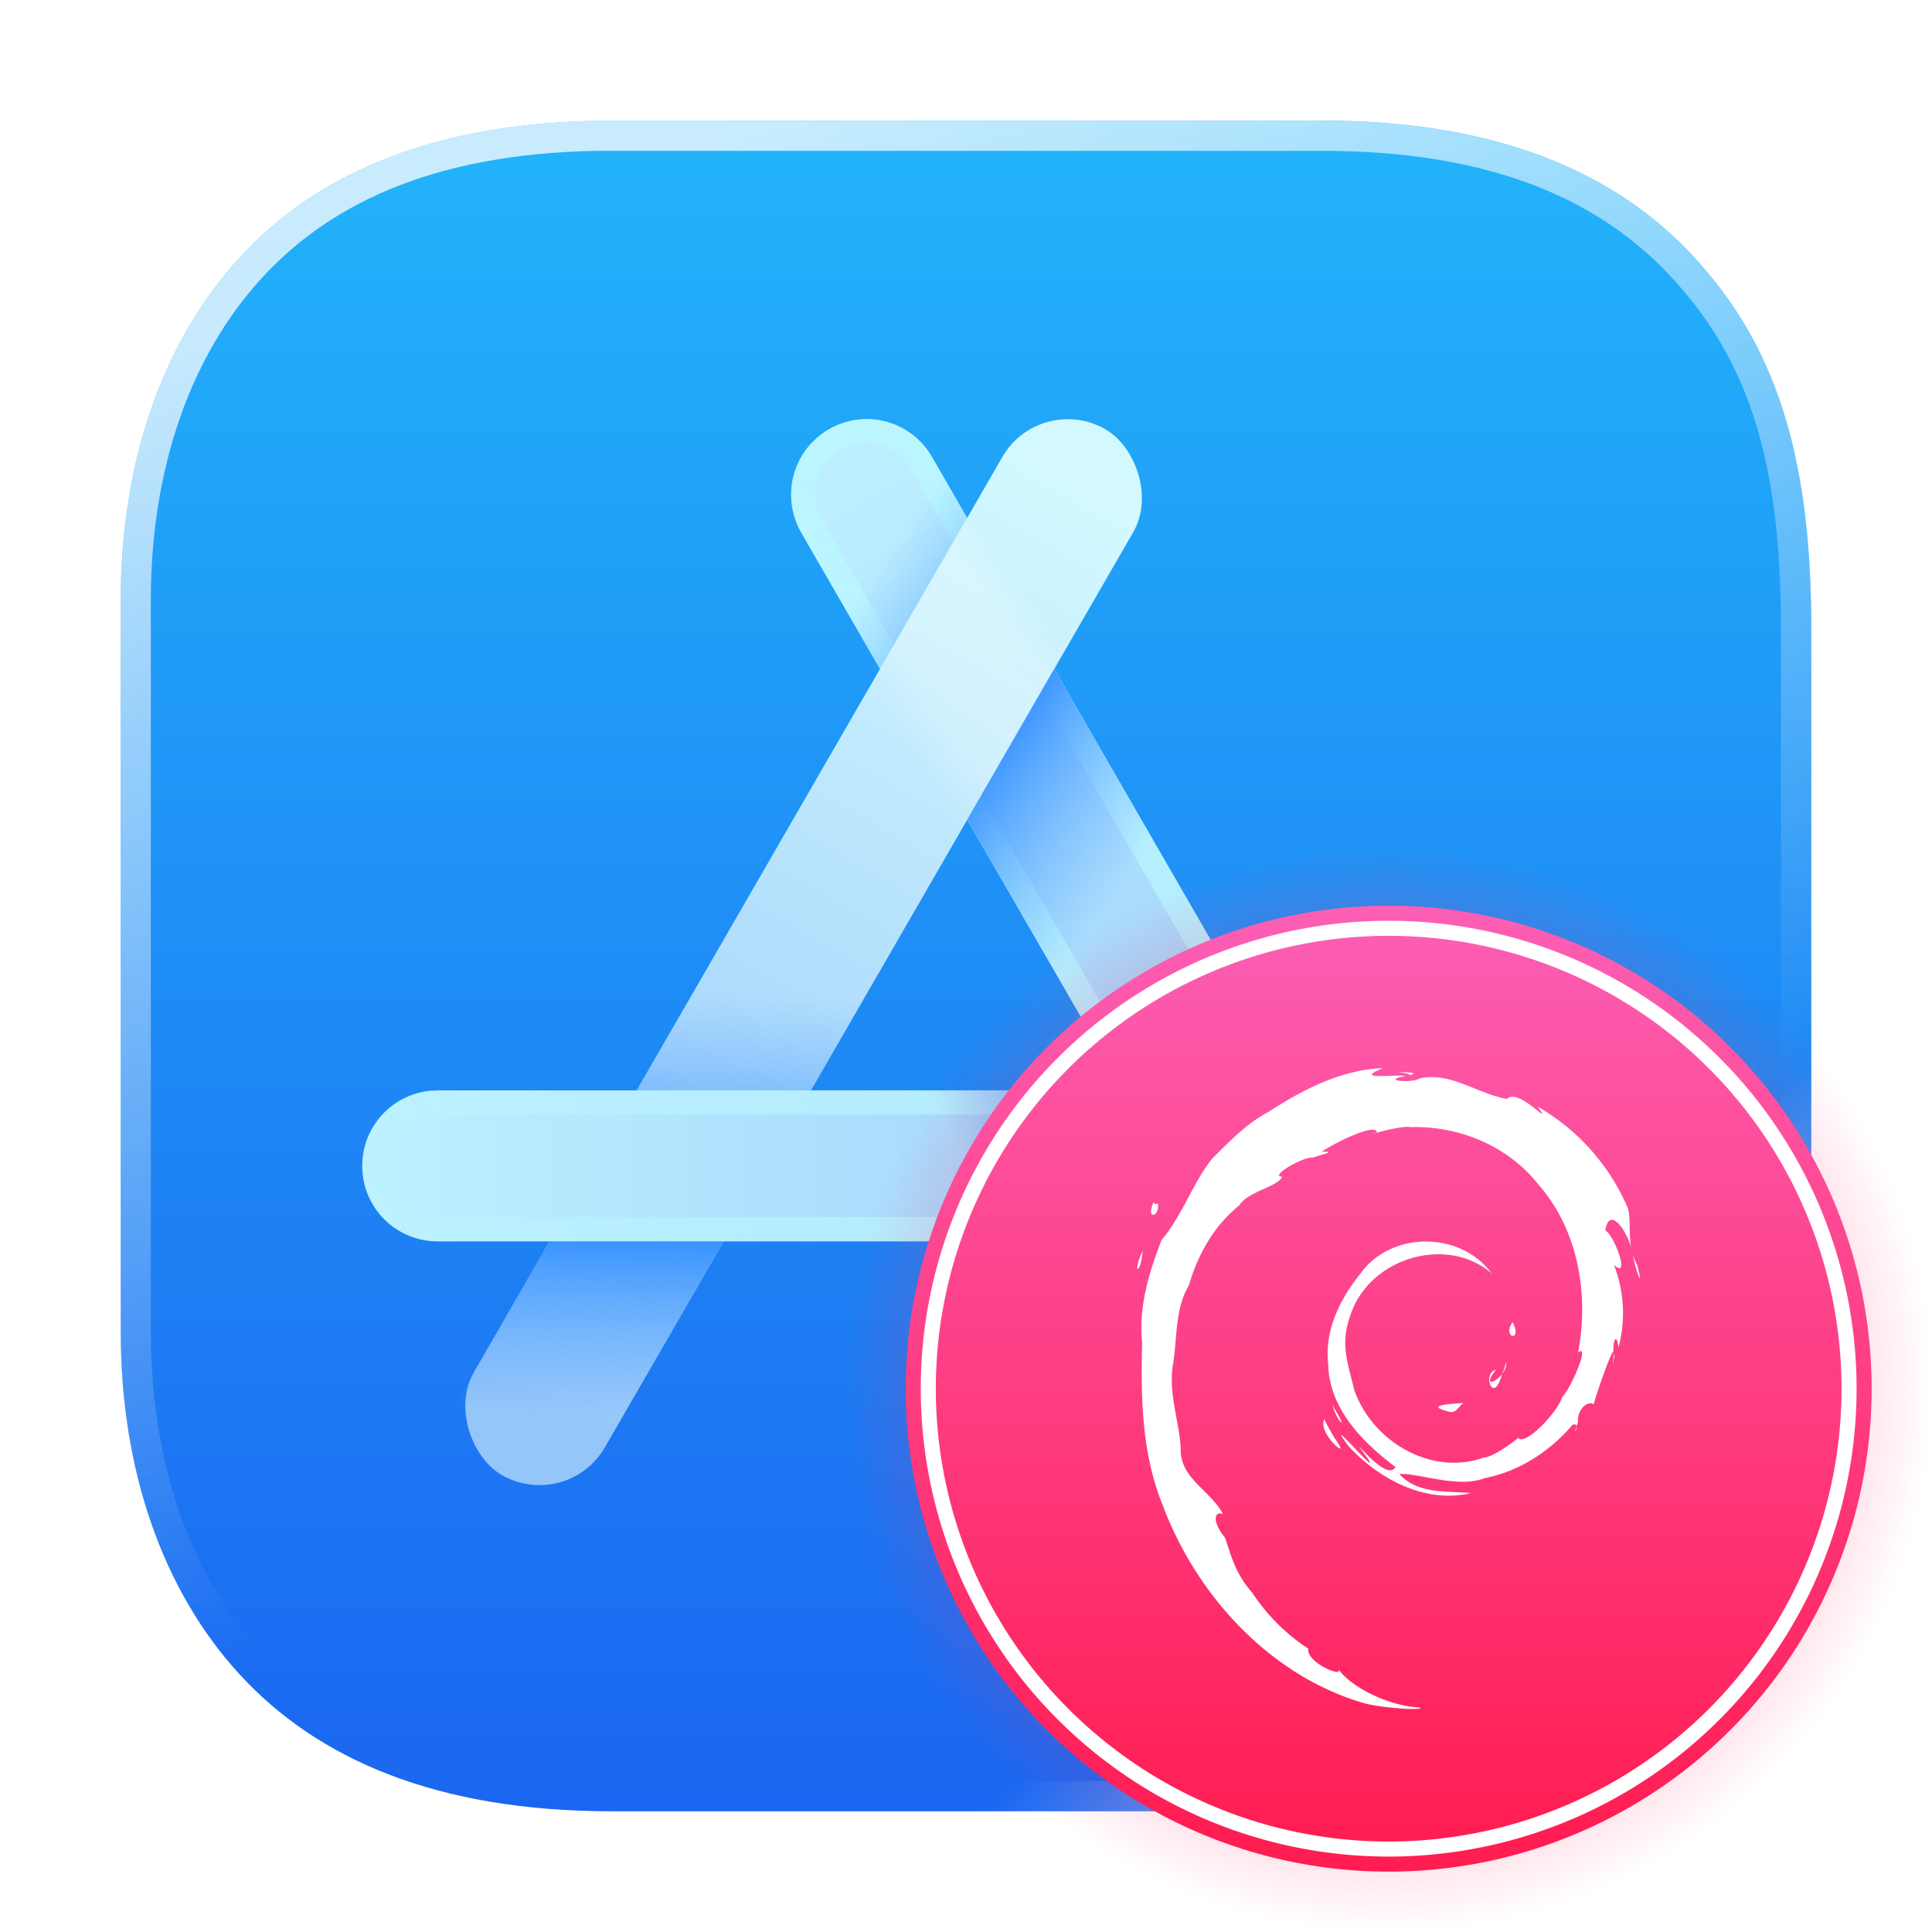 <svg width="64" height="64" version="1.1" viewBox="0 0 16.933 16.933" xmlns="http://www.w3.org/2000/svg" xmlns:xlink="http://www.w3.org/1999/xlink">
 <defs>
  <linearGradient id="c" x1="499.95" x2="499.95" y1="2.008" y2="1026" gradientTransform="matrix(.008 0 0 .008 19.819 7.937)" gradientUnits="userSpaceOnUse">
   <stop stop-color="#fc5fb5" offset="0"/>
   <stop stop-color="#ff1d52" offset="1"/>
  </linearGradient>
  <radialGradient id="b" cx="12.17" cy="12.17" r="4.763" gradientUnits="userSpaceOnUse">
   <stop stop-color="#fd3e84" offset="0"/>
   <stop stop-color="#fe2a65" stop-opacity="0" offset="1"/>
  </radialGradient>
  <linearGradient id="linearGradient19" x1="12.151" x2="8.888" y1="9.184" y2="10.947" gradientUnits="userSpaceOnUse" xlink:href="#linearGradient23"/>
  <linearGradient id="linearGradient23">
   <stop stop-color="#59a4ff" stop-opacity="0" offset="0"/>
   <stop stop-color="#3390ff" offset=".569"/>
   <stop stop-color="#59a4ff" stop-opacity="0" offset="1"/>
  </linearGradient>
  <linearGradient id="linearGradient31" x1="9.606" x2="9.606" y1="-5.261" y2="-3.559" gradientUnits="userSpaceOnUse" xlink:href="#linearGradient25"/>
  <linearGradient id="linearGradient25">
   <stop stop-color="#ffffff" stop-opacity="0" offset="0"/>
   <stop stop-color="#ffffff" stop-opacity=".9" offset=".191"/>
   <stop stop-color="#ffffff" offset=".5"/>
   <stop stop-color="#ffffff" stop-opacity=".9" offset=".742"/>
   <stop stop-color="#ffffff" stop-opacity="0" offset="1"/>
  </linearGradient>
  <filter id="filter30" x="-.003" y="-.004" width="1.006" height="1.008" color-interpolation-filters="sRGB">
   <feGaussianBlur stdDeviation="0.004"/>
  </filter>
  <linearGradient id="linearGradient35" x1="9.91" x2="9.91" y1="3.674" y2="13.018" gradientUnits="userSpaceOnUse">
   <stop stop-color="#bbf6ff" offset="0"/>
   <stop stop-color="#bbf6ff" stop-opacity=".35" offset="1"/>
  </linearGradient>
  <filter id="filter35" x="-.015" y="-.01" width="1.031" height="1.02" color-interpolation-filters="sRGB">
   <feGaussianBlur stdDeviation="0.038"/>
  </filter>
  <linearGradient id="linearGradient26" x1="9.606" x2="9.756" y1="-5.261" y2="-3.61" gradientUnits="userSpaceOnUse" xlink:href="#linearGradient25"/>
  <linearGradient id="linearGradient24" x1="12.151" x2="8.888" y1="9.184" y2="10.947" gradientTransform="rotate(-60,8.477,14.576)" gradientUnits="userSpaceOnUse" xlink:href="#linearGradient23"/>
  <linearGradient id="linearGradient20" x1="12.181" x2="9.149" y1="10.027" y2="11.474" gradientTransform="rotate(240 8.476 8.767)" gradientUnits="userSpaceOnUse">
   <stop stop-color="#59a4ff" stop-opacity="0" offset="0"/>
   <stop stop-color="#3390ff" offset=".5"/>
   <stop stop-color="#59a4ff" stop-opacity="0" offset="1"/>
  </linearGradient>
  <linearGradient id="linearGradient14" x1="-3.759" x2="-13.185" y1="10.253" y2="10.22" gradientTransform="scale(-1,1)" gradientUnits="userSpaceOnUse" xlink:href="#linearGradient9"/>
  <linearGradient id="linearGradient9">
   <stop stop-color="#bceeff" offset="0"/>
   <stop stop-color="#94c6fa" offset="1"/>
  </linearGradient>
  <linearGradient id="linearGradient12" x1="-.982" x2="8.385" y1="10.244" y2="10.251" gradientTransform="scale(1)" gradientUnits="userSpaceOnUse">
   <stop stop-color="#d3f9ff" offset="0"/>
   <stop stop-color="#94c6fa" offset="1"/>
  </linearGradient>
  <linearGradient id="linearGradient10" x1="7.495" x2="16.89" y1="-4.45" y2="-4.391" gradientUnits="userSpaceOnUse" xlink:href="#linearGradient9"/>
  <filter id="filter8" x="-.012" y="-.012" width="1.024" height="1.024" color-interpolation-filters="sRGB">
   <feGaussianBlur stdDeviation="0.074"/>
  </filter>
  <linearGradient id="linearGradient7" x1="6.745" x2="10.583" y1="1.058" y2="11.312" gradientUnits="userSpaceOnUse" xlink:href="#linearGradient6"/>
  <linearGradient id="linearGradient6">
   <stop stop-color="#ffffff" offset="0"/>
   <stop stop-color="#ffffff" stop-opacity="0" offset="1"/>
  </linearGradient>
  <linearGradient id="linearGradient8" x1="15.081" x2="12.7" y1="14.816" y2="12.171" gradientUnits="userSpaceOnUse" xlink:href="#linearGradient6"/>
  <linearGradient id="linearGradient3" x1="8.466" x2="8.466" y1="1.058" y2="15.875" gradientUnits="userSpaceOnUse">
   <stop stop-color="#22b4fa" offset="0"/>
   <stop stop-color="#1b66f1" offset="1"/>
  </linearGradient>
  <linearGradient id="linearGradient45" x1="9.91" x2="9.91" y1="3.674" y2="13.018" gradientUnits="userSpaceOnUse" xlink:href="#linearGradient35"/>
  <filter id="filter16" x="-.017" y="-.017" width="1.035" height="1.035" color-interpolation-filters="sRGB">
   <feGaussianBlur stdDeviation="0.059"/>
  </filter>
 </defs>
 <path d="m5.36 1.058c-1.53 0-2.578 0.456-3.26 1.2-0.679 0.74-1.042 1.8-1.042 3.001v6.415c0 1.201 0.363 2.261 1.042 3.001 0.682 0.744 1.73 1.2 3.26 1.2h6.231c1.53 0 2.578-0.456 3.26-1.2 0.679-0.74 1.024-1.703 1.024-3.001v-6.175c0-1.57-0.345-2.502-1.024-3.242-0.682-0.744-1.73-1.2-3.26-1.2h-4.846z" fill="url(#linearGradient3)"/>
 <g filter="url(#filter8)" opacity=".75" style="mix-blend-mode:overlay">
  <path d="m5.36 1.058c-1.53 0-2.578 0.456-3.26 1.2-0.679 0.74-1.042 1.8-1.042 3.001v6.415c0 1.201 0.364 2.261 1.042 3.001 0.682 0.744 1.73 1.2 3.26 1.2h6.231c1.53 0 2.578-0.456 3.26-1.2 0.679-0.74 1.024-1.703 1.024-3.001v-6.174c0-1.57-0.346-2.502-1.024-3.242-0.682-0.744-1.73-1.2-3.26-1.2h-4.846zm-0.001 0.264h6.233c1.477 0 2.437 0.431 3.064 1.115 0.634 0.691 0.953 1.531 0.953 3.062v6.174c0 1.251-0.322 2.134-0.953 2.822-0.627 0.684-1.587 1.114-3.064 1.114h-6.233c-1.477 0-2.437-0.43-3.064-1.114-0.625-0.682-0.973-1.675-0.973-2.822v-6.415c0-1.147 0.347-2.14 0.973-2.822 0.627-0.684 1.587-1.115 3.064-1.115z" fill="url(#linearGradient7)" opacity="1"/>
  <path d="m5.36 1.058c-1.53 0-2.578 0.456-3.26 1.2-0.679 0.74-1.042 1.8-1.042 3.001v6.415c0 1.201 0.364 2.261 1.042 3.001 0.682 0.744 1.73 1.2 3.26 1.2h6.231c1.53 0 2.578-0.456 3.26-1.2 0.679-0.74 1.024-1.703 1.024-3.001v-6.174c0-1.57-0.346-2.502-1.024-3.242-0.682-0.744-1.73-1.2-3.26-1.2h-4.846zm-0.001 0.264h6.233c1.477 0 2.437 0.431 3.064 1.115 0.634 0.691 0.953 1.531 0.953 3.062v6.174c0 1.251-0.322 2.134-0.953 2.822-0.627 0.684-1.587 1.114-3.064 1.114h-6.233c-1.477 0-2.437-0.43-3.064-1.114-0.625-0.682-0.973-1.675-0.973-2.822v-6.415c0-1.147 0.347-2.14 0.973-2.822 0.627-0.684 1.587-1.115 3.064-1.115z" fill="url(#linearGradient8)" opacity="1"/>
 </g>
 <rect transform="rotate(60)" x="6.891" y="-5.071" width="10.583" height="1.323" rx=".661" ry=".661" fill="url(#linearGradient10)" style="paint-order:fill markers stroke"/>
 <path d="m7.577 3.674c-0.107 0.003-0.214 0.032-0.313 0.089-0.317 0.183-0.425 0.586-0.242 0.903l4.63 8.02c0.183 0.317 0.586 0.426 0.903 0.242s0.426-0.586 0.242-0.904l-4.63-8.02c-0.126-0.218-0.356-0.338-0.591-0.331zm0.008 0.211c0.159-0.005 0.313 0.076 0.4 0.226l4.63 8.019c0.126 0.219 0.055 0.487-0.164 0.614s-0.489 0.055-0.615-0.164l-4.63-8.019c-0.126-0.219-0.053-0.488 0.166-0.614 0.068-0.04 0.142-0.06 0.214-0.062z" fill="url(#linearGradient45)" filter="url(#filter35)" stop-color="#000000" stroke-linecap="round" stroke-linejoin="round" style="mix-blend-mode:overlay;paint-order:fill markers stroke"/>
 <rect transform="matrix(-.5 .866 .866 .5 0 0)" x="-1.586" y="9.611" width="10.583" height="1.323" rx=".661" ry=".661" fill="url(#linearGradient12)" style="paint-order:fill markers stroke"/>
 <path transform="matrix(-1,0,0,1,16.943,0)" d="m7.577 3.674c-0.107 0.003-0.214 0.032-0.313 0.089-0.317 0.183-0.425 0.586-0.242 0.903l4.63 8.02c0.183 0.317 0.586 0.426 0.903 0.242s0.426-0.586 0.242-0.904l-4.63-8.02c-0.126-0.218-0.356-0.338-0.591-0.331zm0.008 0.211c0.159-0.005 0.313 0.076 0.4 0.226l4.63 8.019c0.126 0.219 0.055 0.487-0.164 0.614s-0.489 0.055-0.615-0.164l-4.63-8.019c-0.126-0.219-0.053-0.488 0.166-0.614 0.068-0.04 0.142-0.06 0.214-0.062z" fill="url(#linearGradient45)" filter="url(#filter35)" stop-color="#000000" stroke-linecap="round" stroke-linejoin="round" style="mix-blend-mode:overlay;paint-order:fill markers stroke"/>
 <path d="m3.836 9.558c-0.366 0-0.661 0.295-0.661 0.661 0 0.366 0.295 0.661 0.661 0.661h6.774l-0.764-1.323h-6.01zm7.537 0 0.764 1.323h0.959c0.366 0 0.661-0.295 0.661-0.661s-0.295-0.661-0.661-0.661h-1.723z" fill="url(#linearGradient14)" style="paint-order:fill markers stroke"/>
 <path d="m9.337 8.677 1.146-0.661-1.243-2.154-0.764 1.323zm-1.625-2.815 0.764-1.323-0.48-0.831-1.146 0.661z" fill="url(#linearGradient20)" style="paint-order:fill markers stroke"/>
 <path d="m3.955 12.373 1.146 0.661 1.243-2.154-1.528-7e-6zm1.625-2.815 1.528 7.9e-6 0.48-0.831-1.146-0.661z" fill="url(#linearGradient24)" style="paint-order:fill markers stroke"/>
 <path transform="rotate(60)" d="m7.914-5.515 1.31 2.269c0.749 1.823e-4 1.07 4.37e-5 1.528 7.5e-6 -0.437-0.757-1.026-1.735-1.31-2.269z" fill="url(#linearGradient26)" filter="url(#filter30)" opacity=".5" style="mix-blend-mode:overlay"/>
 <path transform="rotate(180,10.151,2.91)" d="m7.914-5.515 1.31 2.269c0.749 1.823e-4 1.07 4.37e-5 1.528 7.5e-6 -0.437-0.757-1.026-1.735-1.31-2.269z" fill="url(#linearGradient31)" filter="url(#filter30)" opacity=".5" style="mix-blend-mode:overlay"/>
 <path transform="matrix(-.5 -.866 -.866 .5 20.649 14.626)" d="m12.798 12.025c0.183 0.317 0.075 0.72-0.242 0.904-0.317 0.183-0.72 0.075-0.904-0.242l-3.386-5.865 0.244-6.1e-5 3.324 5.759c0.126 0.219 0.397 0.29 0.615 0.164s0.291-0.395 0.165-0.614l-3.065-5.309 0.244-6.1e-5 3.004 5.203zm-3.768-6.526-0.244 6.1e-5 -0.801-1.387c-0.087-0.151-0.241-0.232-0.4-0.227-0.072 0.002-0.146 0.023-0.214 0.062-0.219 0.126-0.292 0.395-0.166 0.614l0.541 0.938-0.244 6.1e-5 -0.48-0.832c-0.183-0.317-0.076-0.72 0.242-0.903 0.099-0.057 0.207-0.086 0.314-0.089 0.234-0.006 0.464 0.113 0.59 0.331l0.862 1.493z" fill="url(#linearGradient45)" filter="url(#filter35)" stop-color="#000000" stroke-linecap="round" stroke-linejoin="round" style="mix-blend-mode:overlay;paint-order:fill markers stroke"/>
 <path transform="rotate(120,3.415,1.939)" d="m7.914-5.515 1.31 2.269c0.749 1.823e-4 1.07 4.37e-5 1.528 7.5e-6 -0.437-0.757-1.026-1.735-1.31-2.269z" fill="url(#linearGradient31)" filter="url(#filter30)" opacity=".5" style="mix-blend-mode:overlay"/>
 <path d="m8.123 9.558v1.323h2.487l-0.764-1.323h-1.723zm3.25 0 0.764 1.323h0.959v-1.323h-1.723z" fill="url(#linearGradient19)" style="paint-order:fill markers stroke"/>
 <circle cx="12.17" cy="12.17" r="4.763" fill="url(#b)"/>
 <circle cx="12.171" cy="12.171" r="4.233" fill="url(#c)" stroke-width="1"/>
 <path d="m12.121 9.362c-0.367 0.013-0.702 0.188-1.006 0.385-0.182 0.095-0.33 0.247-0.494 0.411-0.172 0.221-0.26 0.498-0.44 0.709-0.112 0.289-0.203 0.587-0.171 0.902-0.012 0.478-4e-3 0.968 0.178 1.417 0.3 0.803 0.946 1.501 1.762 1.74 0.133 0.04 0.52 0.071 0.5 0.04-0.266-0.01-0.599-0.17-0.72-0.336 0.049 0.08-0.286-0.061-0.263-0.18a1.7 1.7 0 0 1-0.49-0.488c-0.154-0.178-0.184-0.322-0.24-0.485-0.111-0.134-0.1-0.237-0.018-0.208-0.116-0.214-0.383-0.313-0.371-0.582-0.016-0.255-0.115-0.491-0.063-0.754 0.032-0.225 0.016-0.464 0.133-0.664 0.083-0.276 0.217-0.52 0.442-0.703 0.078-0.126 0.346-0.166 0.377-0.253-0.115 0 0.173-0.173 0.27-0.168 0.084-0.028 0.212-0.055 0.077-0.05 0.108-0.077 0.473-0.256 0.484-0.171-0.17 0.055 0.207-0.067 0.294-0.045 0.425-0.013 0.855 0.163 1.125 0.507 0.344 0.392 0.442 0.961 0.344 1.468 0.11-0.086-0.064 0.318-0.138 0.388-0.047 0.146-0.334 0.44-0.388 0.358 0.043-0.028-0.2 0.171-0.301 0.175-0.456 0.163-0.97-0.135-1.133-0.587-0.058-0.241-0.126-0.406-0.039-0.65 0.157-0.508 0.843-0.721 1.242-0.377-0.273-0.372-0.881-0.374-1.151 2e-3 -0.177 0.221-0.316 0.495-0.282 0.792 7e-3 0.391 0.303 0.687 0.59 0.903-0.088 0.154-0.475-0.395-0.244-0.076 0.13 0.199-0.408-0.434-0.17-0.11 0.267 0.293 0.68 0.51 1.075 0.414-0.206-0.02-0.465 0.013-0.628-0.167 0.158-0.013 0.515 0.129 0.748 0.036 0.3-0.058 0.57-0.232 0.77-0.467 0.084-0.034-0.018 0.16 0.047-0.021-5e-3 -0.138 0.108-0.195 0.138-0.157 0.036-0.13 0.166-0.499 0.175-0.46 0 0.119-0.03 0.21 7e-3 0.043-0.027-0.101 0.017-0.245 0.036-0.083a1.16 1.16 0 0 0-0.04-0.724c0.148 0.138 7e-3 -0.256-0.075-0.302 0.035-0.22 0.185-1e-3 0.227 0.152-0.024-0.13-3e-3 -0.247-0.029-0.345a1.87 1.87 0 0 0-0.792-0.892c0.152 0.21-0.164-0.174-0.269-0.067-0.261-0.047-0.497-0.241-0.765-0.18-0.077 0.047-0.347 0.015-0.122-0.021-0.091-0.019-0.47 0.042-0.2-0.069zm2.177 1.574 5e-3 0.024zm5e-3 0.024c3e-3 0.02 0.013 0.044 0.012 0.058 0.026 0.138 0.095 0.297 0.034 0.07a0.5 0.5 0 0 1-0.047-0.128zm-2.046-1.565c0.048 9e-3 0.105 0.016 0.096 0.028 0.054-0.012 0.065-0.023-0.096-0.028m-2.145 1.138c-0.076 0.17 0.056 0.13 0.036 0.015-0.011 8e-3 -0.038 5e-3 -0.036-0.015m-0.098 0.43c-0.097 0.211-0.014 0.211 0 0m3.243 0.625c-0.097 0.142 0.093 0.178 0 0m-0.058 0.349q-0.011 0.055-0.034 0.106c0.024-0.031 0.04-0.067 0.034-0.106m-0.034 0.106c-0.061 0.08-0.172 0.112-0.054-0.038-0.12 0.03-0.03 0.292 0.043 0.073zm-0.337 0.254c-0.115 7e-3 -0.365 0.02-0.113 0.079 0.051 5e-3 0.074-0.057 0.113-0.08zm-1.15 0.013c0.034 0.145 0.145 0.24 0.024 0.048zm-0.071 0.129c-0.067 0.122 0.26 0.396 0.092 0.168a2 2 0 0 1-0.092-0.168" fill="#ffffff"/>
 <path d="m12.171 8.07a4.101 4.101 0 0 0-4.101 4.101 4.101 4.101 0 0 0 4.101 4.101 4.101 4.101 0 0 0 4.101-4.101 4.101 4.101 0 0 0-4.101-4.101zm0 0.132a3.969 3.969 0 0 1 3.969 3.969 3.969 3.969 0 0 1-3.969 3.969 3.969 3.969 0 0 1-3.969-3.969 3.969 3.969 0 0 1 3.969-3.969z" fill="#ffffff" filter="url(#filter16)" stroke-width=".969" style="mix-blend-mode:overlay"/>
</svg>
